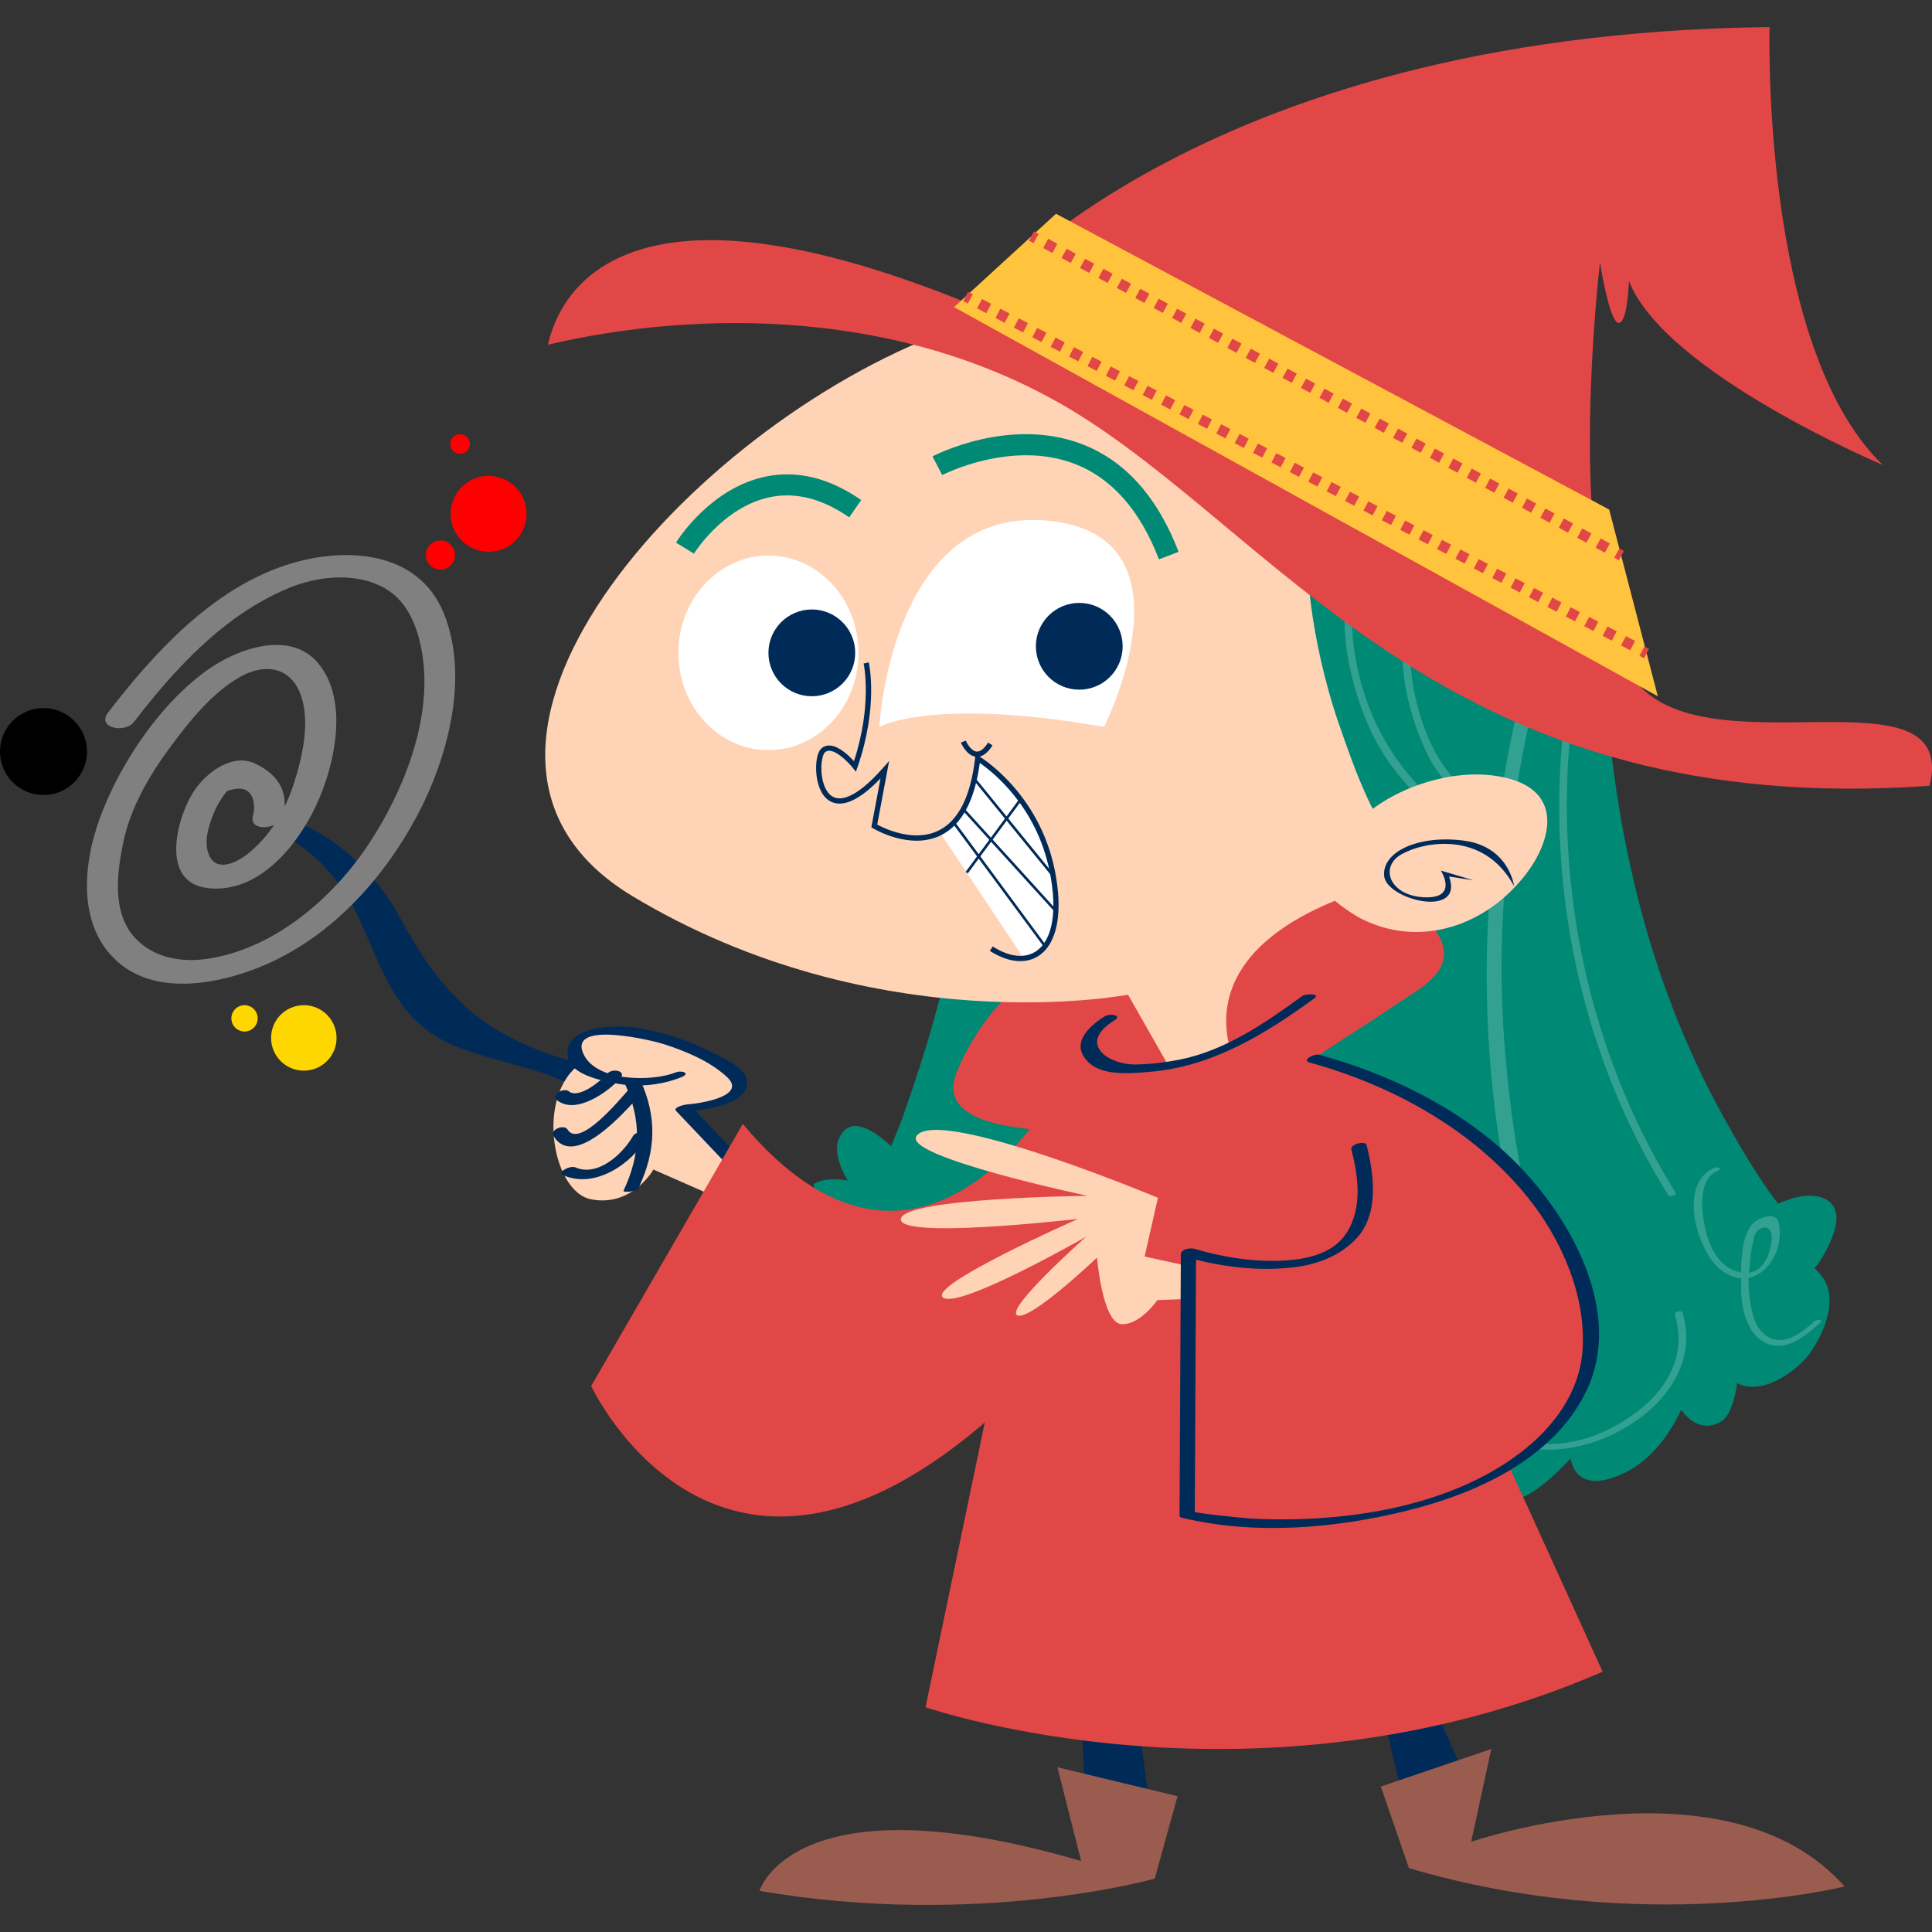 <svg xmlns="http://www.w3.org/2000/svg" xmlns:xlink="http://www.w3.org/1999/xlink" version="1.1" id="Capa_1" x="0px" y="0px" viewBox="0 0 512 512" style="enable-background:new 0 0 512 512;" xml:space="preserve" width="412" height="412">
<rect x="0" y="0" width="512" height="512" fill="#333333" stroke="none"/>
<g>
	<g>
		<g>
			<path style="fill:#008975;" d="M486.265,325.727c-1.032,3.582-2.938,7.261-5.391,10.467c1.198,0.947,2.187,2.188,2.829,3.469     c3.021,5.575-0.463,13.937-3.946,18.815c-3.487,4.876-12.306,11.147-18.814,8.36c-0.164-0.071-0.364-0.181-0.573-0.333     c-0.502,4.221-2.032,8.808-4.067,10.088c-4.307,2.718-8.224,0.628-10.77-3.009c-3.359,7.289-8.781,14.118-15.945,17.182     c-8.712,3.846-12.529,0.572-13.352-4.235c-2.353,2.551-4.809,4.779-6.62,6.325c-4.112,3.359-7.468,5.074-11.888,4.989     c0.169,2.899-0.891,6.186-2.522,8.251c-5.339,6.729-16.028,9.059-23.915,5.811c-10.925-4.418-18.355-17.419-23.692-27.412     c-5.115-9.992-7.442-21.141-9.993-32.053c-2.55-11.611-5.339-23.232-8.362-34.84c-6.772-26.661-12.261-55.134-9.934-82.837     c9.587-6.524,11.372-23.177,12.722-33.295c4.307-33.013-1.155-77.248,20.823-105.065c4.15,3.401,8.191,6.775,11.69,11.218     c10.454,13.478,23.468,24.864,34.619,37.866c8.346,9.447,17.407,18.603,25.729,28.137c2.087,43.022,10.896,84.662,32.104,122.834     c4.307,7.679,8.769,15.511,14.205,22.508c1.505-0.642,3.05-1.171,4.611-1.602C482.307,315.749,488.357,318.061,486.265,325.727z"/>
			<path style="opacity:0.2;fill:#FFFFFF;" d="M378.496,385.648c3.542,6.028,14.079,4.857,19.209,1.821     c5.859-3.469,8.36-10.595,9.225-16.939c0.78-5.711,1.586-13.584-1.581-18.754c-2.436-3.976-7.711-0.424-9.52,2.152     c-4.005,5.72-3.235,16.855-0.547,22.941c3.297,7.479,13.38,7.912,20.247,6.924c16.668-2.403,35.884-17.233,30.397-35.803     c-0.29-0.976-2.306-0.428-2.021,0.541c4.307,14.565-7.007,25.562-19.337,31.062c-6.568,2.926-14.217,4.094-21.16,1.925     c-7.266-2.272-8.056-10.407-7.961-16.801c0.048-3.116,0.54-6.19,1.607-9.123c1.433-3.941,5.893-5.096,7.402-0.853     c1.372,3.844,1.027,8.398,0.77,12.395c-0.207,3.263-0.528,6.828-1.697,9.908c-1.538,4.06-4.395,7.767-8.132,9.98     c-3.877,2.294-12.551,1.979-15.058-2.287C379.851,383.908,377.94,384.701,378.496,385.648L378.496,385.648z"/>
			<path style="opacity:0.2;fill:#FFFFFF;" d="M454.451,309.461c-10.036,3.959-4.766,22.507,1.883,27.313     c8.983,6.492,17.015-4.004,15.027-12.775c-0.727-3.192-5.453-1.19-6.77,0.171c-3.601,3.727-3.2,12.595-3.173,17.446     c0.036,5.586,1.73,12.894,7.73,14.734c4.947,1.512,10.1-2.909,13.33-5.929c0.851-0.798-1.153-0.732-1.609-0.3     c-3.799,3.553-9.415,7.557-13.925,2.874c-2.436-2.53-3.005-6.739-3.395-10.041c-0.402-3.449,0.062-6.984,0.445-10.417     c0.173-1.558,0.475-3.078,0.825-4.604c0.732-3.245,5.099-3.961,4.697,0.519c-0.513,5.644-3.584,10.912-10.314,8.088     c-3.287-1.377-5.339-4.796-6.444-7.984c-1.652-4.758-3.591-15.912,2.477-18.307C456.552,309.728,455.345,309.108,454.451,309.461     L454.451,309.461z"/>
			<path style="opacity:0.2;fill:#FFFFFF;" d="M418.834,167.266c-12.403,50.272-4.16,105.571,23.331,149.561     c0.319,0.511,2.192-0.266,2.021-0.541c-27.445-43.919-35.743-99.173-23.359-149.372     C420.94,166.459,418.96,166.756,418.834,167.266L418.834,167.266z"/>
			<path style="opacity:0.2;fill:#FFFFFF;" d="M419.761,360.263c-13.677-25.875-19.104-56.447-21.186-85.36     c-2.258-31.418,1.476-62.978,8.976-93.488c0.29-1.177-3.722-0.545-4.005,0.62c-7.357,29.915-10.789,60.471-9.175,91.266     c1.554,29.675,7.35,61.552,21.353,88.046C416.343,362.523,420.215,361.127,419.761,360.263L419.761,360.263z"/>
			<path style="opacity:0.2;fill:#FFFFFF;" d="M359.296,149.243c-5.84,12.735-2.132,30.301,3.147,42.595     c6.192,14.437,18.222,25.531,32.213,32.242c0.711,0.342,2.52-0.638,1.576-1.093c-14.082-6.757-25.142-17.507-31.771-31.687     c-5.508-11.773-8.843-29.707-3.252-41.895C361.669,148.406,359.632,148.51,359.296,149.243L359.296,149.243z"/>
			<path style="opacity:0.2;fill:#FFFFFF;" d="M373.169,161.943c-3.618,11.877-0.309,26.548,4.901,37.528     c4.488,9.456,12.848,15.435,22.363,19.16c0.844,0.332,2.36-0.881,1.169-1.347c-9.998-3.915-17.623-10.159-22.261-19.931     c-4.88-10.283-7.454-24.644-4.129-35.567C375.496,160.849,373.43,161.084,373.169,161.943L373.169,161.943z"/>
		</g>
		<path style="fill:#008975;" d="M294.057,337.811c-14.982,29.266-57.139,47.382-78.392,14.285    c-5.574-9.059-2.439-19.162,3.135-27.175c0.485-0.739,1.186-1.757,1.98-2.733c-2.841-2.69-4.864-5.686-5.115-8.417    c2.035-1.351,5.496-1.545,9.018-0.892c-2.37-3.86-3.623-8.206-2.401-10.954c2.636-6.562,8.838-2.813,13.87,1.827    c1.25-3.108,2.453-5.965,2.855-7.051c5.881-16.809,11.543-34.506,14.075-52.205C294.34,246.18,310.891,304.475,294.057,337.811z"/>
	</g>
	<g>
		<g>
			<path style="fill:#002B59;" d="M159.391,283.195c-1.702,1.826-3.459,3.72-4.866,5.741c-0.834-0.39-1.628-0.751-2.27-1.058     c-9.52-4.879-19.972-6.273-29.962-9.992c-17.421-6.273-20.445-20.445-27.873-35.999c-4.305-8.625-11.177-16.724-20.027-20.707     c-0.069-1.478-0.197-3.053-0.347-4.489c13.071,2.3,26.104,15.428,31.759,26.116c6.492,12.084,13.937,22.994,26.005,30.2     C140.603,278.207,149.845,281.105,159.391,283.195z"/>
			<g>
				<path style="fill:#FFD3B6;" d="M155.507,280.903c-13.934,6.971-9.755,34.843,1.163,36.933      c10.92,2.089,16.492-7.898,16.492-7.898l21.137,9.291l4.181-7.201l-17.421-18.348c0,0,16.489-0.929,14.864-6.968      c-1.624-6.04-33.68-19.28-41.807-11.382c-8.132,7.899,14.402,14.632,25.665,9.524"/>
				<path style="fill:#002B59;" d="M200.369,311.289c-5.805-6.115-11.616-12.231-17.421-18.347c-0.906,0.571-1.814,1.141-2.724,1.71      c4.692-0.298,18.589-1.328,17.718-8.482c-0.414-3.391-6.801-6.015-9.318-7.318c-5.84-3.024-12.227-5.045-18.669-6.294      c-5.089-0.988-21.015-1.514-19.449,7.663c0.775,4.553,8.916,6.136,12.387,6.834c5.824,1.169,12.132,0.631,17.63-1.567      c2.65-1.054,0.178-1.941-1.488-1.273c-6.114,2.439-21.213,2.583-24.488-5.076c-3.767-8.814,18.555-3.347,21.272-2.47      c5.854,1.884,12.156,4.477,16.751,8.665c5.731,5.214-7.266,7.155-10.682,7.372c-0.452,0.027-3.642,0.736-2.717,1.707      c5.805,6.117,11.61,12.235,17.421,18.352C197.421,313.639,201.217,312.187,200.369,311.289L200.369,311.289z"/>
				<path style="fill:#002B59;" d="M149.272,311.445c8.37,3.715,18.232-3.001,22.304-10.226c1.008-1.791-3.073-1.496-3.794-0.214      c-2.71,4.804-9.418,10.981-15.329,8.356C151.129,308.772,147.468,310.642,149.272,311.445L149.272,311.445z"/>
				<path style="fill:#002B59;" d="M146.686,301.046c5.634,9.24,19.618-7.205,23.269-11.253c1.69-1.87-2.208-2.314-3.34-1.058      c-2.401,2.659-13.086,15.719-16.218,10.584C149.515,297.872,145.64,299.327,146.686,301.046L146.686,301.046z"/>
				<path style="fill:#002B59;" d="M147.687,291.617c4.93,3.859,13.466-2.195,16.72-5.901c1.699-1.935-2.151-2.678-3.394-1.26      c-1.685,1.916-7.587,6.847-10.224,4.781C149.322,288.091,145.825,290.159,147.687,291.617L147.687,291.617z"/>
				<path style="fill:#002B59;" d="M165.567,287.136c4.49,9.728,4.255,18.694-0.319,28.384c-0.295,0.624,3.497,0.314,3.981-0.712      c4.638-9.817,4.959-18.821,0.373-28.755C169.149,285.068,165.248,286.448,165.567,287.136L165.567,287.136z"/>
			</g>
			<g>
				<path style="fill:grey;" d="M75.178,215.943c1.248-6.506-1.709-10.73-7.409-13.516c-5.852-2.857-12.19,1.73-15.57,6.095      c-4.992,6.45-10.393,25.024,2.486,26.786c13.435,1.837,23.858-10.806,28.978-21.612c5.008-10.571,8.923-27.899,0.735-37.84      c-7.412-9.005-21.279-3.999-29.066,1.443c-12.746,8.899-23.554,25.017-28.838,39.422c-4.688,12.763-6.114,29.628,5.619,38.934      c10.171,8.066,25.829,5.049,36.751,0.626c18.134-7.347,32.271-22.663,41.401-39.597c8.327-15.447,14.205-37.046,7.39-54.046      c-6.858-17.129-27.008-17.884-42.169-12.783c-19.508,6.557-34.619,23.112-46.834,38.95c-3.168,4.106,4.452,5.618,6.808,2.564      c11.034-14.307,23.761-28.202,40.702-35.386c7.944-3.367,18.229-4.488,25.936-0.02c6.378,3.696,8.89,11.154,9.903,18.014      c2.493,16.942-5.179,35.976-14.355,49.796c-9.572,14.421-25.094,27.717-42.687,30.322c-6.934,1.026-14.35-0.259-19.23-5.604      c-6.119-6.704-4.728-17.292-3.033-25.366c1.913-9.115,6.798-17.492,12.249-24.906c5.08-6.905,11.319-14.747,18.907-18.958      c6.242-3.462,12.912-2.578,15.691,4.487c2.824,7.175,0.609,16.802-1.64,23.816c-2.325,7.264-6.356,14.087-12.401,18.825      c-3.081,2.414-8.365,4.811-10.207-0.043c-1.376-3.634,0.116-7.852,1.514-11.205c0.832-1.998,1.99-3.783,3.309-5.487      c4.003-1.431,6.354-0.524,7.06,2.717c0.261,1.395,0.193,2.77-0.2,4.119C66.176,220.659,74.453,219.706,75.178,215.943      L75.178,215.943z"/>
				<path style="fill:none;" d="M64.805,145.845c0,3.268-2.65,5.922-5.924,5.922c-3.271,0-5.921-2.654-5.921-5.922      c0-3.273,2.65-5.924,5.921-5.924C62.154,139.921,64.805,142.571,64.805,145.845z"/>
				<path style="fill:none;" d="M70.029,134.348c0,1.442-1.17,2.611-2.61,2.611c-1.445,0-2.615-1.17-2.615-2.611      c0-1.445,1.169-2.615,2.615-2.615C68.86,131.733,70.029,132.903,70.029,134.348z"/>
				<path class="glow-red" style="fill:red;" d="M124.532,117.672c0,1.444-1.17,2.612-2.615,2.612c-1.44,0-2.612-1.168-2.612-2.612      c0-1.443,1.172-2.614,2.612-2.614C123.363,115.058,124.532,116.229,124.532,117.672z"/>
				<path class="glow-black" style="fill:black;" d="M23.045,199.167c0,6.363-5.16,11.521-11.521,11.521C5.16,210.689,0,205.53,0,199.167      c0-6.362,5.16-11.52,11.524-11.52C17.885,187.647,23.045,192.805,23.045,199.167z"/>
				<path class="glow-gold" style="fill:gold;" d="M68.289,269.871c0,1.925-1.559,3.486-3.485,3.486c-1.925,0-3.485-1.56-3.485-3.486      c0-1.923,1.56-3.484,3.485-3.484C66.73,266.387,68.289,267.948,68.289,269.871z"/>
				<path class="glow-gold"  style="fill:gold;" d="M89.193,275.062c0,4.793-3.884,8.677-8.676,8.677c-4.792,0-8.676-3.884-8.676-8.677      c0-4.791,3.884-8.675,8.676-8.675C85.309,266.387,89.193,270.271,89.193,275.062z"/>
				<path class="glow-red" style="fill:red;" d="M120.574,147.096c0,2.131-1.726,3.858-3.858,3.858c-2.13,0-3.858-1.727-3.858-3.858      c0-2.13,1.728-3.859,3.858-3.859C118.849,143.237,120.574,144.966,120.574,147.096z"/>
				<path  class="glow-red" style="fill:red;" d="M139.541,136.169c0,5.556-4.504,10.057-10.055,10.057c-5.553,0-10.055-4.501-10.055-10.057      c0-5.55,4.502-10.054,10.055-10.054C135.036,126.115,139.541,130.618,139.541,136.169z"/>
			</g>
		</g>
		<path style="fill:#E24747;" d="M276.754,293.68c0,0-34.609,58.3-79.906,4.18l-40.179,69.449c0,0,36.233,77.809,114.741,0    l12.988-73.629H276.754z"/>
	</g>
	<g>
		<g>
			<polygon style="fill:#002B59;" points="365.945,452.087 374.307,486.927 389.87,474.385 377.906,447.442    "/>
			<path style="fill:#9B5C50;" d="M365.945,473.457l29.266-9.957l-5.341,24.591c0,0,68.054-23.227,98.946,11.847     c0,0-53.649,13.467-115.438-4.879L365.945,473.457z"/>
		</g>
		<g>
			<polygon style="fill:#002B59;" points="286.51,450.693 287.67,481.589 306.02,488.091 301.406,454.515    "/>
			<path style="fill:#9B5C50;" d="M280.239,468.348l31.819,7.663l-6.038,21.834c0,0-46.682,13.239-104.755,3.252     c0,0,9.059-30.197,85.245-7.898L280.239,468.348z"/>
		</g>
		<g>
			<path style="fill:#E24747;" d="M424.707,443.028c-91.629,39.719-179.427,9.407-179.427,9.407l31.802-152.852     c-13.561-0.934-27.635-3.845-23.789-14.73c2.76-7.666,11.457-22.074,20.875-25.658c6.273,0.224,12.907-0.821,18.149-1.866     c21.308-3.777,42.197-14.454,60.091-27.804c11.134,2.077,26.77,11.415,29.796,20.488c2.786,8.361-7.668,12.889-13.589,17.072     c-6.603,4.542-13.687,8.708-20.316,13.448c14.59,3.985,61.054,19.9,71.881,63.2c5.073,20.306-4.542,34.953-20.319,44.668     C412.111,415.268,424.707,443.028,424.707,443.028z"/>
			<g>
				<path style="fill:#FFD3B6;" d="M314.946,335.538l-0.04,8.681l-8.196,0.323c0,0-4.542,6.659-9.532,6.367      c-4.989-0.307-6.468-17.628-6.468-17.628s-17.908,17.03-21.139,15.274c-3.166-1.727,17.376-20.012,18.298-20.835      c-0.946,0.544-33.908,19.33-37.963,16.138c-4.067-3.191,34.645-20.331,35.788-20.833c-1.367,0.153-47.828,5.477-46.949-0.014      c0.877-5.588,49.473-6.103,49.473-6.103s-49.49-10.453-45.294-15.928c5.964-7.792,63.94,16.443,63.94,16.443l-3.525,15.566      L314.946,335.538z"/>
				<path style="fill:#002B59;" d="M347.038,281.575c22.021,6.082,43.286,17.736,57.779,35.677      c8.904,11.02,15.569,26.101,14.578,40.506c-0.777,11.249-7.687,20.481-16.363,27.134      c-19.565,14.997-48.273,18.882-72.209,17.491c-1.193-0.073-14.193-1.375-14.191-1.74c0.012-2.104,0.021-4.205,0.033-6.31      c0.052-10.132,0.1-20.267,0.152-30.399c0.052-10.862,0.107-21.724,0.162-32.589c-1.21,0.493-2.425,0.986-3.632,1.477      c9.532,2.87,19.995,4.223,29.896,2.978c6.016-0.758,11.854-3.014,16.09-7.456c6.221-6.531,4.821-16.978,2.833-24.872      c-0.328-1.305-4.374-0.241-4.039,1.084c1.854,7.35,3.019,15.688-1.405,22.368c-3.516,5.317-10.343,6.771-16.278,7.12      c-7.892,0.464-16.292-0.814-23.863-3.091c-1.036-0.313-3.635,0.007-3.642,1.475c-0.117,23.111-0.231,46.22-0.35,69.332      c0,0.324,0.566,0.448,0.77,0.498c19.351,4.616,40.476,2.799,59.616-1.939c18.272-4.53,38.434-13.588,47.236-31.291      c10.578-21.272-4.366-47.243-19.541-61.957c-13.963-13.536-32.532-22.437-51.127-27.572      C348.357,279.172,344.804,280.958,347.038,281.575L347.038,281.575z"/>
			</g>
		</g>
		<g>
			<path style="fill:#FFD3B6;" d="M402.758,233.636c-10.452,12.194-27.174,17.421-42.157,9.758     c-1.098-0.561-4.333-2.552-6.841-4.684c-29.394,12.055-30.395,28.918-27.956,38.561c-3.943,1.84-8.098,3.344-12.586,4.445     c-0.946,0.196-2.189,0.433-3.594,0.656L298.934,263.6c0,0-66.547,12.892-131.352-26.13     c-62.653-37.726,14.749-124.311,82.922-149.535c7.849,5.699,21.685,8.612,26.478,10.521     c23.609,8.613,47.745,17.741,69.571,30.574c-1.645,20.642,1.281,41.657,7.775,61.406c2.453,6.968,5.396,15.97,9.451,23.915     c10.121-7.442,25.042-11.221,36.537-7.889C414.954,210.641,410.771,224.578,402.758,233.636z"/>
			<g>
				<path style="fill:#FFFFFF;" d="M271.311,253.971l-22.156-33.293c4.571-2.315,8.6-7.876,9.948-19.679      c0,0,15.553,9.059,19.736,29.739C281.834,245.539,277.807,253.314,271.311,253.971z"/>
				<path style="fill:#002B59;" d="M270.391,254.712c-2.501,0-5.268-0.914-8.072-2.722l0.758-1.17      c4.362,2.812,8.557,3.271,11.512,1.255c4.39-2.995,5.691-10.721,3.57-21.204c-3.494-17.264-15.154-26.375-18.503-28.678      c-1.343,10.026-4.82,16.477-10.349,19.182c-8.137,3.983-17.581-1.651-17.978-1.894l-0.414-0.249l2.432-12.951      c-4.947,5.15-9.042,7.339-12.199,6.512c-2.227-0.582-3.841-2.683-4.533-5.907c-0.68-3.165-0.371-7.389,1.167-8.633      c0.668-0.539,1.464-0.763,2.37-0.663c2.332,0.259,4.885,2.728,6.161,4.123c4.925-15.026,2.584-25.764,2.56-25.874l1.357-0.31      c0.112,0.474,2.584,11.763-2.99,27.795l-0.416,1.194l-0.789-0.991c-0.939-1.184-3.863-4.313-6.04-4.551      c-0.53-0.059-0.963,0.061-1.336,0.362c-0.77,0.62-1.393,3.938-0.682,7.254c0.335,1.556,1.238,4.255,3.525,4.853      c2.028,0.536,5.833-0.403,12.456-7.885l1.673-1.886l-3.159,16.851c1.868,1.01,9.686,4.803,16.23,1.597      c5.272-2.583,8.536-9.041,9.705-19.199l0.121-1.059l0.923,0.537c0.159,0.09,15.881,9.457,20.074,30.195      c2.234,11.058,0.725,19.306-4.15,22.631C273.921,254.22,272.226,254.712,270.391,254.712z"/>
				<polygon style="fill:#002B59;" points="276.678,250.968 252.556,218.33 253.115,217.914 277.234,250.555     "/>
				<polygon style="fill:#002B59;" points="279.593,241.73 255.035,214.697 255.549,214.229 280.106,241.261     "/>
				<polygon style="fill:#002B59;" points="278.827,232.302 257.935,206.637 258.477,206.198 279.369,231.862     "/>
				<polygon style="fill:#002B59;" points="256.474,231.46 255.912,231.045 270.203,211.661 270.764,212.073     "/>
				<path style="fill:#002B59;" d="M258.95,200.573c-0.086,0-0.166-0.002-0.254-0.011c-2.512-0.213-3.986-3.611-4.046-3.757      l1.281-0.547c0.33,0.774,1.493,2.799,2.886,2.916c1.177,0.103,2.31-1.241,3.045-2.384l1.172,0.753      C261.739,199.556,260.367,200.573,258.95,200.573z"/>
			</g>
			<g>
				<path style="fill:#FFFFFF;" d="M233.01,192.642c0,0,13.936-8.014,59.578,0c0,0,25.781-51.215-15.332-54.7      C236.145,134.459,233.01,192.642,233.01,192.642z"/>
				<path style="fill:#002B59;" d="M297.515,171.272c0,6.351-5.149,11.498-11.5,11.498c-6.349,0-11.498-5.146-11.498-11.498      c0-6.349,5.149-11.497,11.498-11.497C292.367,159.775,297.515,164.923,297.515,171.272z"/>
			</g>
			<g>
				<path style="fill:#FFFFFF;" d="M227.512,173.014c0,14.238-10.687,25.782-23.868,25.782c-13.18,0-23.865-11.544-23.865-25.782      c0-14.238,10.685-25.781,23.865-25.781C216.825,147.233,227.512,158.776,227.512,173.014z"/>
				<path style="fill:#002B59;" d="M226.64,173.014c0,6.351-5.146,11.499-11.498,11.499c-6.349,0-11.498-5.147-11.498-11.499      c0-6.35,5.149-11.498,11.498-11.498C221.493,161.516,226.64,166.664,226.64,173.014z"/>
			</g>
			<path  style="fill:#008975;" d="M183.896,146.718l-4.747-2.921c0.361-0.586,9.011-14.412,23.704-17.488     c8.377-1.755,16.91,0.336,25.375,6.208l-3.176,4.579c-7.157-4.965-14.241-6.762-21.056-5.333     C191.626,134.355,183.974,146.595,183.896,146.718z"/>
			<path style="fill:#008975;" d="M307.135,148.231c-5.03-13.094-12.612-21.635-22.541-25.38c-16.72-6.309-34.712,2.949-34.89,3.04     l-2.586-4.937c0.822-0.433,20.416-10.501,39.442-3.32c11.483,4.331,20.152,13.953,25.776,28.599L307.135,148.231z"/>
			<path style="fill:#002B59;" d="M401.253,234.845c0,0-1.281-10.502-13.33-12.072c-12.054-1.57-21.655,2.943-21.115,9.325     c0.533,6.379,21.303,11.486,17.212,0.194l6.458,0.983l-8.636-2.565c0,0,4.799,7.472-4.374,7.081     c-9.171-0.393-12.018-7.984-6.076-11.386C377.336,223.003,393.255,220.026,401.253,234.845z"/>
			<path style="fill:#002B59;" d="M292.813,269.308c-4.519,2.8-9.339,7.497-4.272,12.289c3.894,3.682,11.626,2.83,16.399,2.427     c16.368-1.389,30.359-9.973,43.338-19.426c1.828-1.334-2.232-1.325-3.226-0.604c-9.762,7.112-20.469,14.481-32.558,16.841     c-3.77,0.738-7.573,1.189-11.417,1.259c-7.336,0.134-15.705-5.508-5.781-11.659C297.622,268.995,294.071,268.53,292.813,269.308     L292.813,269.308z"/>
		</g>
		<g>
			<path style="fill:#E24747;" d="M511.362,208.243c-124.603,8.852-169.087-61.818-223.143-96.896     C240.89,80.63,183.653,82.33,145.205,91.348c3.119-13.799,20.176-48.568,112.963-10.313c0,0,56.792-72.119,210.785-73.861     c0,0-2.437,84.664,29.965,116.018c0,0-57.833-24.388-67.241-48.777c0,0-0.349,11.499-2.788,11.15     c-2.439-0.348-4.878-16.027-4.878-16.027s-10.105,84.314,9.056,110.445C451.508,205.124,519.265,175.759,511.362,208.243z"/>
			<polygon style="fill:#FFC33E;" points="279.849,56.647 252.837,81.385 439.34,184.513 426.45,135.038    "/>
			<g>
				<polygon style="fill:#E24747;" points="256.502,80.443 255.266,79.799 256.559,77.33 257.798,77.976     "/>
				<path style="fill:#E24747;" d="M432.029,172.328l-2.439-1.278l1.291-2.469l2.441,1.276L432.029,172.328z M427.153,169.774      l-2.441-1.276l1.295-2.468l2.439,1.279L427.153,169.774z M422.278,167.221l-2.441-1.274l1.295-2.472l2.436,1.276      L422.278,167.221z M417.4,164.671l-2.436-1.276l1.293-2.47l2.436,1.276L417.4,164.671z M412.525,162.119l-2.441-1.278      l1.293-2.467l2.441,1.276L412.525,162.119z M407.65,159.565l-2.439-1.275l1.295-2.47l2.434,1.277L407.65,159.565z       M402.772,157.014l-2.436-1.278l1.296-2.467l2.434,1.275L402.772,157.014z M397.897,154.461l-2.434-1.276l1.291-2.468      l2.436,1.278L397.897,154.461z M393.022,151.908l-2.436-1.276l1.293-2.469l2.436,1.275L393.022,151.908z M388.149,149.357      l-2.439-1.274l1.293-2.473l2.437,1.276L388.149,149.357z M383.269,146.805l-2.434-1.276l1.291-2.468l2.436,1.275      L383.269,146.805z M378.396,144.251l-2.441-1.274l1.296-2.471l2.439,1.279L378.396,144.251z M373.52,141.698l-2.439-1.274      l1.293-2.468l2.436,1.273L373.52,141.698z M368.64,139.146l-2.434-1.274l1.291-2.47l2.437,1.276L368.64,139.146z       M363.765,136.596l-2.434-1.278l1.291-2.469l2.441,1.279L363.765,136.596z M358.892,134.043l-2.439-1.274l1.293-2.471      l2.439,1.274L358.892,134.043z M354.019,131.491l-2.441-1.276l1.293-2.469l2.439,1.277L354.019,131.491z M349.137,128.939      l-2.434-1.278l1.293-2.47l2.436,1.278L349.137,128.939z M344.267,126.386l-2.441-1.277l1.293-2.47l2.441,1.276L344.267,126.386z       M339.391,123.833l-2.441-1.275l1.293-2.469l2.439,1.275L339.391,123.833z M334.513,121.28l-2.439-1.276l1.293-2.469      l2.439,1.278L334.513,121.28z M329.638,118.729l-2.434-1.275l1.291-2.471l2.437,1.276L329.638,118.729z M324.763,116.177      l-2.441-1.276l1.293-2.469l2.441,1.277L324.763,116.177z M319.888,113.624l-2.439-1.275l1.293-2.469l2.436,1.275      L319.888,113.624z M315.01,111.071l-2.434-1.274l1.291-2.47l2.436,1.276L315.01,111.071z M310.135,108.521l-2.439-1.278      l1.295-2.467l2.437,1.275L310.135,108.521z M305.26,105.966l-2.439-1.275l1.293-2.469l2.436,1.276L305.26,105.966z       M300.384,103.416l-2.436-1.274l1.288-2.472l2.441,1.275L300.384,103.416z M295.507,100.863l-2.437-1.278l1.293-2.466      l2.437,1.275L295.507,100.863z M290.631,98.311l-2.439-1.276l1.295-2.469l2.434,1.275L290.631,98.311z M285.759,95.757      l-2.439-1.275l1.293-2.47l2.436,1.276L285.759,95.757z M280.881,93.208l-2.437-1.278l1.291-2.47l2.439,1.275L280.881,93.208z       M276.003,90.654l-2.437-1.276l1.293-2.469l2.437,1.276L276.003,90.654z M271.13,88.101l-2.439-1.275l1.293-2.47l2.439,1.275      L271.13,88.101z M266.255,85.549l-2.439-1.274l1.291-2.47l2.441,1.274L266.255,85.549z M261.375,82.997l-2.437-1.278      l1.295-2.467l2.436,1.278L261.375,82.997z"/>
				<rect x="434.336" y="171.994" transform="matrix(0.465 -0.885 0.885 0.465 80.287 478.211)" style="fill:#E24747;" width="2.788" height="1.393"/></g><g><rect x="272.664" y="62.145" transform="matrix(0.478 -0.878 0.878 0.478 87.791 273.464)" style="fill:#E24747;" width="2.787" height="1.393"/><path style="fill:#E24747;" d="M425.299,146.471l-2.441-1.326l1.331-2.45l2.436,1.325L425.299,146.471z M420.419,143.822      l-2.439-1.324l1.329-2.448l2.436,1.322L420.419,143.822z M415.537,141.175l-2.436-1.325l1.329-2.451l2.436,1.325      L415.537,141.175z M410.657,138.527l-2.439-1.324l1.331-2.448l2.437,1.323L410.657,138.527z M405.774,135.878l-2.434-1.322      l1.326-2.448l2.439,1.322L405.774,135.878z M400.894,133.232l-2.437-1.324l1.329-2.449l2.439,1.323L400.894,133.232z       M396.017,130.585l-2.439-1.325l1.326-2.449l2.441,1.324L396.017,130.585z M391.137,127.937l-2.439-1.324l1.326-2.448      l2.441,1.321L391.137,127.937z M386.257,125.291l-2.441-1.327l1.329-2.449l2.439,1.325L386.257,125.291z M381.377,122.643      l-2.441-1.322l1.327-2.451l2.441,1.321L381.377,122.643z M376.494,119.996l-2.436-1.325l1.327-2.448l2.439,1.323      L376.494,119.996z M371.614,117.348l-2.439-1.324l1.331-2.449l2.434,1.324L371.614,117.348z M366.732,114.7l-2.436-1.322      l1.329-2.451l2.439,1.321L366.732,114.7z M361.852,112.053l-2.437-1.324l1.329-2.449l2.439,1.324L361.852,112.053z       M356.974,109.405l-2.439-1.323l1.326-2.449l2.441,1.323L356.974,109.405z M352.094,106.757l-2.439-1.323l1.327-2.449      l2.441,1.323L352.094,106.757z M347.214,104.11l-2.441-1.324l1.329-2.451l2.439,1.325L347.214,104.11z M342.334,101.464      l-2.441-1.325l1.326-2.448l2.441,1.324L342.334,101.464z M337.452,98.815l-2.439-1.323l1.326-2.451l2.441,1.324L337.452,98.815z       M332.572,96.168l-2.441-1.324l1.331-2.45l2.436,1.324L332.572,96.168z M327.689,93.52l-2.436-1.323l1.329-2.451l2.439,1.324      L327.689,93.52z M322.809,90.872l-2.436-1.324l1.329-2.45l2.436,1.325L322.809,90.872z M317.929,88.225l-2.437-1.324      l1.326-2.451l2.439,1.325L317.929,88.225z M313.047,85.577l-2.434-1.323l1.326-2.45l2.439,1.323L313.047,85.577z       M308.169,82.929l-2.439-1.323l1.329-2.45l2.437,1.324L308.169,82.929z M303.291,80.284l-2.441-1.324l1.326-2.45l2.441,1.324      L303.291,80.284z M298.409,77.634l-2.439-1.322l1.326-2.451l2.441,1.324L298.409,77.634z M293.529,74.99l-2.441-1.325      l1.326-2.45l2.441,1.325L293.529,74.99z M288.649,72.341l-2.439-1.323l1.326-2.448l2.439,1.323L288.649,72.341z M283.767,69.694      l-2.439-1.324l1.331-2.451l2.434,1.324L283.767,69.694z M278.886,67.047l-2.439-1.325l1.329-2.448l2.436,1.323L278.886,67.047z"/><rect x="427.624" y="146.203" transform="matrix(0.477 -0.879 0.879 0.477 95.307 453.939)" style="fill:#E24747;" width="2.787" height="1.393"/>
			</g>
		</g>
	</g>
</g>
</svg>
